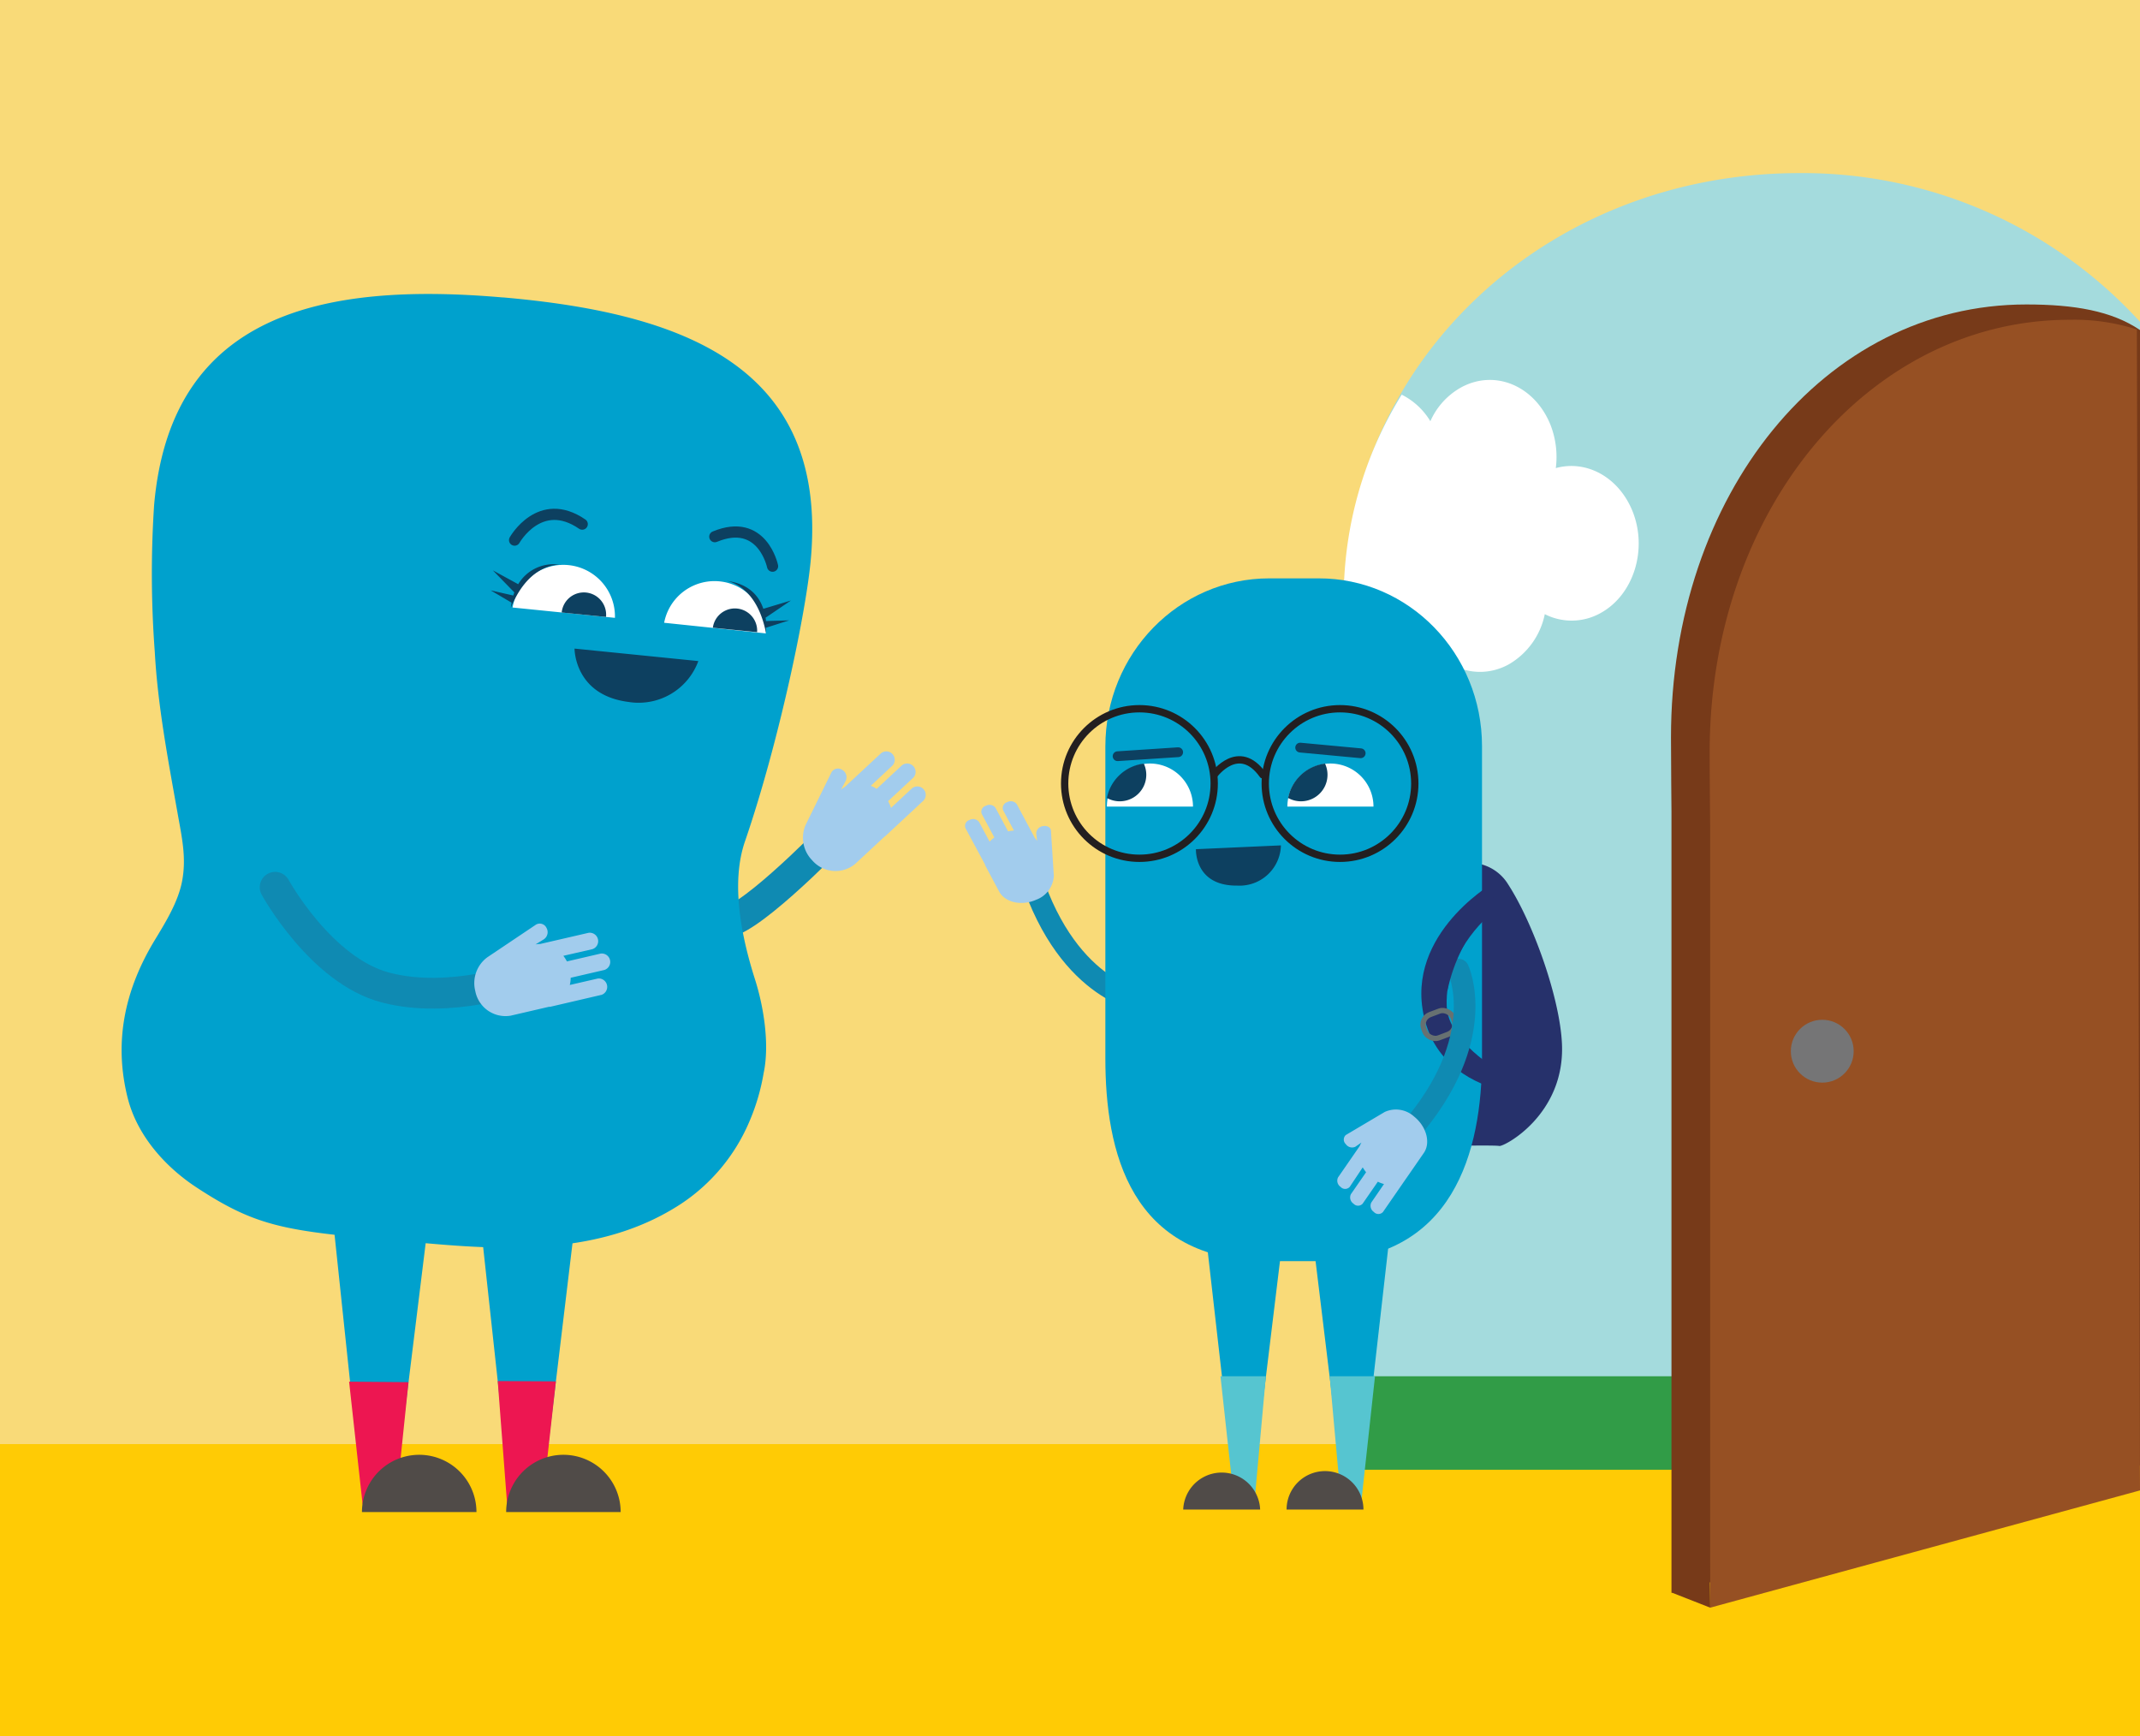 <svg xmlns="http://www.w3.org/2000/svg" viewBox="0 0 348 282.35"><rect x="0" y="0" width="348" height="282.35" fill="#333333" stroke="none"/><defs><style>.cls-1{fill:#f9da78;}.cls-2{fill:#a4dbdd;}.cls-3{fill:#ffcb05;}.cls-4{fill:#319c47;}.cls-5{fill:#773a19;}.cls-6{fill:#965023;}.cls-7{fill:#757576;}.cls-15,.cls-17,.cls-19,.cls-20,.cls-21,.cls-8{fill:none;stroke-miterlimit:10;}.cls-17,.cls-8{stroke:#0f8ab2;}.cls-15,.cls-17,.cls-19,.cls-20,.cls-8{stroke-linecap:round;}.cls-8{stroke-width:5px;}.cls-9{fill:#a2cced;}.cls-10{fill:#00a1cd;}.cls-11{fill:#ed1651;}.cls-12{fill:#504b48;}.cls-13{fill:#fff;}.cls-14{fill:#0d4060;}.cls-15,.cls-19{stroke:#0d4060;}.cls-15{stroke-width:1.82px;}.cls-16{fill:#26316b;}.cls-17{stroke-width:3.52px;}.cls-18{fill:#56c5d0;}.cls-19{stroke-width:1.59px;}.cls-20{stroke:#231f20;stroke-width:1.19px;}.cls-21{stroke:#677171;stroke-width:0.86px;}</style></defs><g id="Layer_1" data-name="Layer 1"><polyline class="cls-1" points="0 282.35 0 0 348 0 348 282.35"/><path class="cls-2" d="M348,237.6V52.33a74.24,74.24,0,0,0-55.44-24.18c-41.33,0-74.05,31-74.05,70.4,0,3.75.11,12,.11,12v127Z"/><rect class="cls-3" y="234.83" width="348" height="47.52"/><rect class="cls-4" x="218.27" y="223.8" width="88.85" height="15.2"/><path class="cls-5" d="M348,238.31V53.67c-4.59-3.11-10.67-4.16-18.49-4.16-32.89,0-57.78,31-57.78,70.4,0,3.75.08,12.05.08,12.05V259Z"/><path class="cls-6" d="M348,242.36l-69.9,19.07v-127s-.08-8.3-.08-12.05C278,82.93,303.89,52,336.57,52a33.16,33.16,0,0,1,10.92,1.58"/><circle class="cls-7" cx="296.33" cy="170.94" r="5.11"/><polygon class="cls-5" points="271.81 258.96 278.11 261.43 278.02 254.08 271.81 258.96"/><path class="cls-8" d="M137.3,134s-12.81,13.43-18.19,15.67-17,3.17-17,3.17"/><path class="cls-9" d="M131,134.16a5.23,5.23,0,0,0,1.06,5.72,5,5,0,0,0,7,.61l4.67-4.34.09-.1.06,0,6.3-5.87a1.37,1.37,0,0,0-1.86-2l-3.43,3.2a5.87,5.87,0,0,0-.47-1.1l4.11-3.83a1.37,1.37,0,0,0-1.86-2l-4.11,3.83a5.4,5.4,0,0,0-.95-.5l3.53-3.3a1.37,1.37,0,0,0-1.86-2l-5.89,5.48a4.7,4.7,0,0,0-.64.46l.77-1.43a1.38,1.38,0,0,0-.56-1.8h0a1.22,1.22,0,0,0-1.74.38"/><path class="cls-10" d="M81.76,48.37c-29.47-2.55-54,2.67-56.7,33.78A170.89,170.89,0,0,0,25.17,106c.48,8.76,2.17,17.6,3.71,26.25.67,3.8,1.46,7.16.74,11-.63,3.39-2.69,6.72-4.48,9.67-4.83,8-6.67,16.42-4.39,25.57,1.51,6.06,6,11.18,11.22,14.61,10.82,7.09,15.33,7.16,38.51,9.17,13.74,1.19,28.17,1.38,40.21-6.47a30.1,30.1,0,0,0,11.12-13.3,34.35,34.35,0,0,0,2.37-8c1-4.69,0-10.87-1.43-15.32-2.12-6.69-4-15.52-1.58-22.43,5.53-16.13,10-37.62,10.7-46,2.7-31.11-20.63-39.83-50.11-42.39"/><polyline class="cls-10" points="53.59 193.05 58.42 238.86 64.69 238.91 70.31 193.33"/><polygon class="cls-11" points="64.36 244.69 58.97 244.64 56.77 224.68 66.43 224.76 64.36 244.69"/><path class="cls-12" d="M77.48,245.88a9.31,9.31,0,0,0-18.62,0"/><polyline class="cls-10" points="77.48 192.77 82.46 238.56 88.72 238.6 94.2 193"/><polygon class="cls-11" points="88.17 244.57 82.46 244.53 80.94 224.58 90.4 224.63 88.17 244.57"/><path class="cls-12" d="M100.93,245.88a9.31,9.31,0,0,0-18.62,0"/><path class="cls-8" d="M44.74,144.28s7.43,13.57,18,16.32S85,159,85,159"/><path class="cls-9" d="M79.23,155.68a5.22,5.22,0,0,0-1.94,5.48,5,5,0,0,0,5.76,4l6.21-1.44.13,0h.07l8.38-1.95a1.37,1.37,0,0,0-.61-2.65l-4.57,1.05A5.08,5.08,0,0,0,92.8,159l5.48-1.27a1.37,1.37,0,0,0-.62-2.66l-5.47,1.27a6.11,6.11,0,0,0-.58-.91l4.71-1.08a1.37,1.37,0,0,0-.62-2.66l-7.84,1.81a4.13,4.13,0,0,0-.78.08l1.38-.85a1.4,1.4,0,0,0,.41-1.84h0a1.21,1.21,0,0,0-1.7-.54"/><path class="cls-13" d="M253,76.12A14.33,14.33,0,0,0,252.1,69c-2.56-6.26-9-9-14.5-6a11.68,11.68,0,0,0-5,5.5,11.36,11.36,0,0,0-4.66-4.32,62.91,62.91,0,0,0-9.43,32.94c0,1.83,0,4.76.05,7.26a9.6,9.6,0,0,0,9.76.33,11.42,11.42,0,0,0,2.73-2.1c2.71,5.85,8.95,8.31,14.24,5.46a12.24,12.24,0,0,0,5.92-8.2,9.61,9.61,0,0,0,9-.14c5.45-2.94,7.79-10.4,5.24-16.67C263.16,77.51,257.93,74.76,253,76.12Z"/><path class="cls-14" d="M113.56,107.5h0a10.34,10.34,0,0,1-11.39,6.64c-8.8-1.13-8.74-8.67-8.74-8.67Z"/><path class="cls-13" d="M108,101.27A8.34,8.34,0,0,1,124.53,103"/><path class="cls-14" d="M115.92,102.08a3.62,3.62,0,0,1,7.2.72"/><path class="cls-13" d="M83.35,98.79A8.39,8.39,0,0,1,100,100.47"/><path class="cls-14" d="M91.34,99.6a3.62,3.62,0,0,1,7.21.72"/><path class="cls-14" d="M84.27,95l-4.12-2.25,3.49,3.58c-.06.17-.12.34-.17.51L79.79,96l3.4,2c-.09.5-.12.83-.12.83,2.68-6.52,6.77-7,7.92-7A6.65,6.65,0,0,0,84.27,95Z"/><path class="cls-14" d="M91,91.74c.11,0,.21,0,.33,0A2.4,2.4,0,0,0,91,91.74Z"/><path class="cls-14" d="M128.33,100.88l-3.78.11c0-.17,0-.35-.07-.53l4.14-2.81L124.13,99c-.67-2-2.28-4.06-5.93-4.54,1.13.23,5,1.53,6.36,8.46a7.72,7.72,0,0,0,0-.84Z"/><path class="cls-15" d="M83.68,87.83s4.11-7.33,11-2.6"/><path class="cls-15" d="M125.63,92.07s-1.66-8-9.39-4.8"/></g><g id="Layer_2" data-name="Layer 2"><path class="cls-16" d="M240.07,140.38a7.32,7.32,0,0,1,5.21,3.48c4,6.18,8.37,18.32,8.72,25.86.53,11.54-9.44,16.79-10.19,16.63s-8.92,0-8.92,0Z"/><path class="cls-17" d="M186.22,162.91s-12.32-1.23-18.59-20.46"/><path class="cls-10" d="M214.4,205.08h-8c-22.75,0-26.65-18-26.65-33v-50.7c0-15.09,11.93-27.33,26.65-27.33h8C229.11,94,241,106.25,241,121.34V172C241,187.13,236.45,205.08,214.4,205.08Z"/><polyline class="cls-10" points="208.66 200.84 203.86 240.33 200.59 240.33 195.59 196.4"/><polygon class="cls-18" points="200.82 245.27 203.91 245.27 205.85 223.8 198.47 223.8 200.82 245.27"/><path class="cls-12" d="M204.92,245.47a6.26,6.26,0,0,0-12.51,0"/><polyline class="cls-10" points="213.42 200.84 218.22 240.33 221.49 240.33 226.49 196.4"/><polygon class="cls-18" points="221.26 245.27 218.17 245.27 216.23 223.8 223.6 223.8 221.26 245.27"/><path class="cls-12" d="M209.22,245.47a6.25,6.25,0,0,1,12.5,0"/><path class="cls-14" d="M208.3,137.47a6.72,6.72,0,0,1-7.1,6.54c-7,.08-6.72-5.92-6.72-5.92Z"/><path class="cls-13" d="M180,131.16a7,7,0,0,1,14,0"/><path class="cls-13" d="M209.35,131.16a7,7,0,0,1,14,0"/><line class="cls-19" x1="181.74" y1="122.97" x2="191.59" y2="122.32"/><path class="cls-14" d="M180,129.76a4.31,4.31,0,0,0,6-5.59A7,7,0,0,0,180,129.76Z"/><path class="cls-14" d="M209.47,129.76a4.31,4.31,0,0,0,6-5.59A7,7,0,0,0,209.47,129.76Z"/><circle class="cls-20" cx="185.29" cy="127.41" r="12.16"/><circle class="cls-20" cx="217.91" cy="127.41" r="12.16"/><path class="cls-20" d="M197.43,126s4-5.49,7.92,0"/><path class="cls-9" d="M171.37,142.4a4.37,4.37,0,0,1-2.87,3.91c-2.34,1.05-5,.47-6-1.29l-2.32-4.35a.36.36,0,0,0,0-.09l0,0L157,134.67a1,1,0,0,1,.66-1.33,1.21,1.21,0,0,1,1.56.34l1.71,3.19a4.62,4.62,0,0,1,.77-.68l-2.05-3.83a1,1,0,0,1,.67-1.33,1.2,1.2,0,0,1,1.56.33l2.05,3.83a6.37,6.37,0,0,1,.95-.13l-1.75-3.29a1,1,0,0,1,.66-1.33,1.21,1.21,0,0,1,1.56.34l2.93,5.48a3.08,3.08,0,0,1,.37.5l-.14-1.24a1.23,1.23,0,0,1,1.09-1.18h0c.66-.13,1.25.19,1.3.71"/><line class="cls-19" x1="221.27" y1="122.49" x2="211.43" y2="121.57"/><path class="cls-16" d="M242.49,143.81s-14.94,8.84-10.55,22.88c2.76,8.8,11.87,10.44,11.87,10.44v-3s-8.31-4.69-8.55-10.52c-.37-9.36,7.79-15.54,7.79-15.54Z"/><rect class="cls-21" x="231.46" y="164.56" width="5.1" height="4.04" rx="1.74" transform="translate(-43.74 93.34) rotate(-20.67)"/><path class="cls-17" d="M237.14,157.66s5.27,11.19-8,26.42"/><path class="cls-9" d="M225.18,180.82a4.39,4.39,0,0,1,4.79.76c2,1.61,2.71,4.26,1.57,5.9l-2.8,4.05-.06.08,0,0-3.78,5.47a1,1,0,0,1-1.49,0,1.21,1.21,0,0,1-.41-1.54l2.06-3a5.18,5.18,0,0,1-1-.38l-2.47,3.57a1,1,0,0,1-1.49,0,1.21,1.21,0,0,1-.42-1.54l2.47-3.57a6.61,6.61,0,0,1-.55-.79L219.49,193a1,1,0,0,1-1.49,0,1.21,1.21,0,0,1-.41-1.54l3.53-5.11a2.93,2.93,0,0,1,.28-.56l-1,.69a1.24,1.24,0,0,1-1.55-.43h0a1,1,0,0,1,0-1.48"/><path class="cls-16" d="M235.35,161.22a27.36,27.36,0,0,1,2.65-7.39c1.69-2.68-5,3.21-5,3.21Z"/></g></svg>